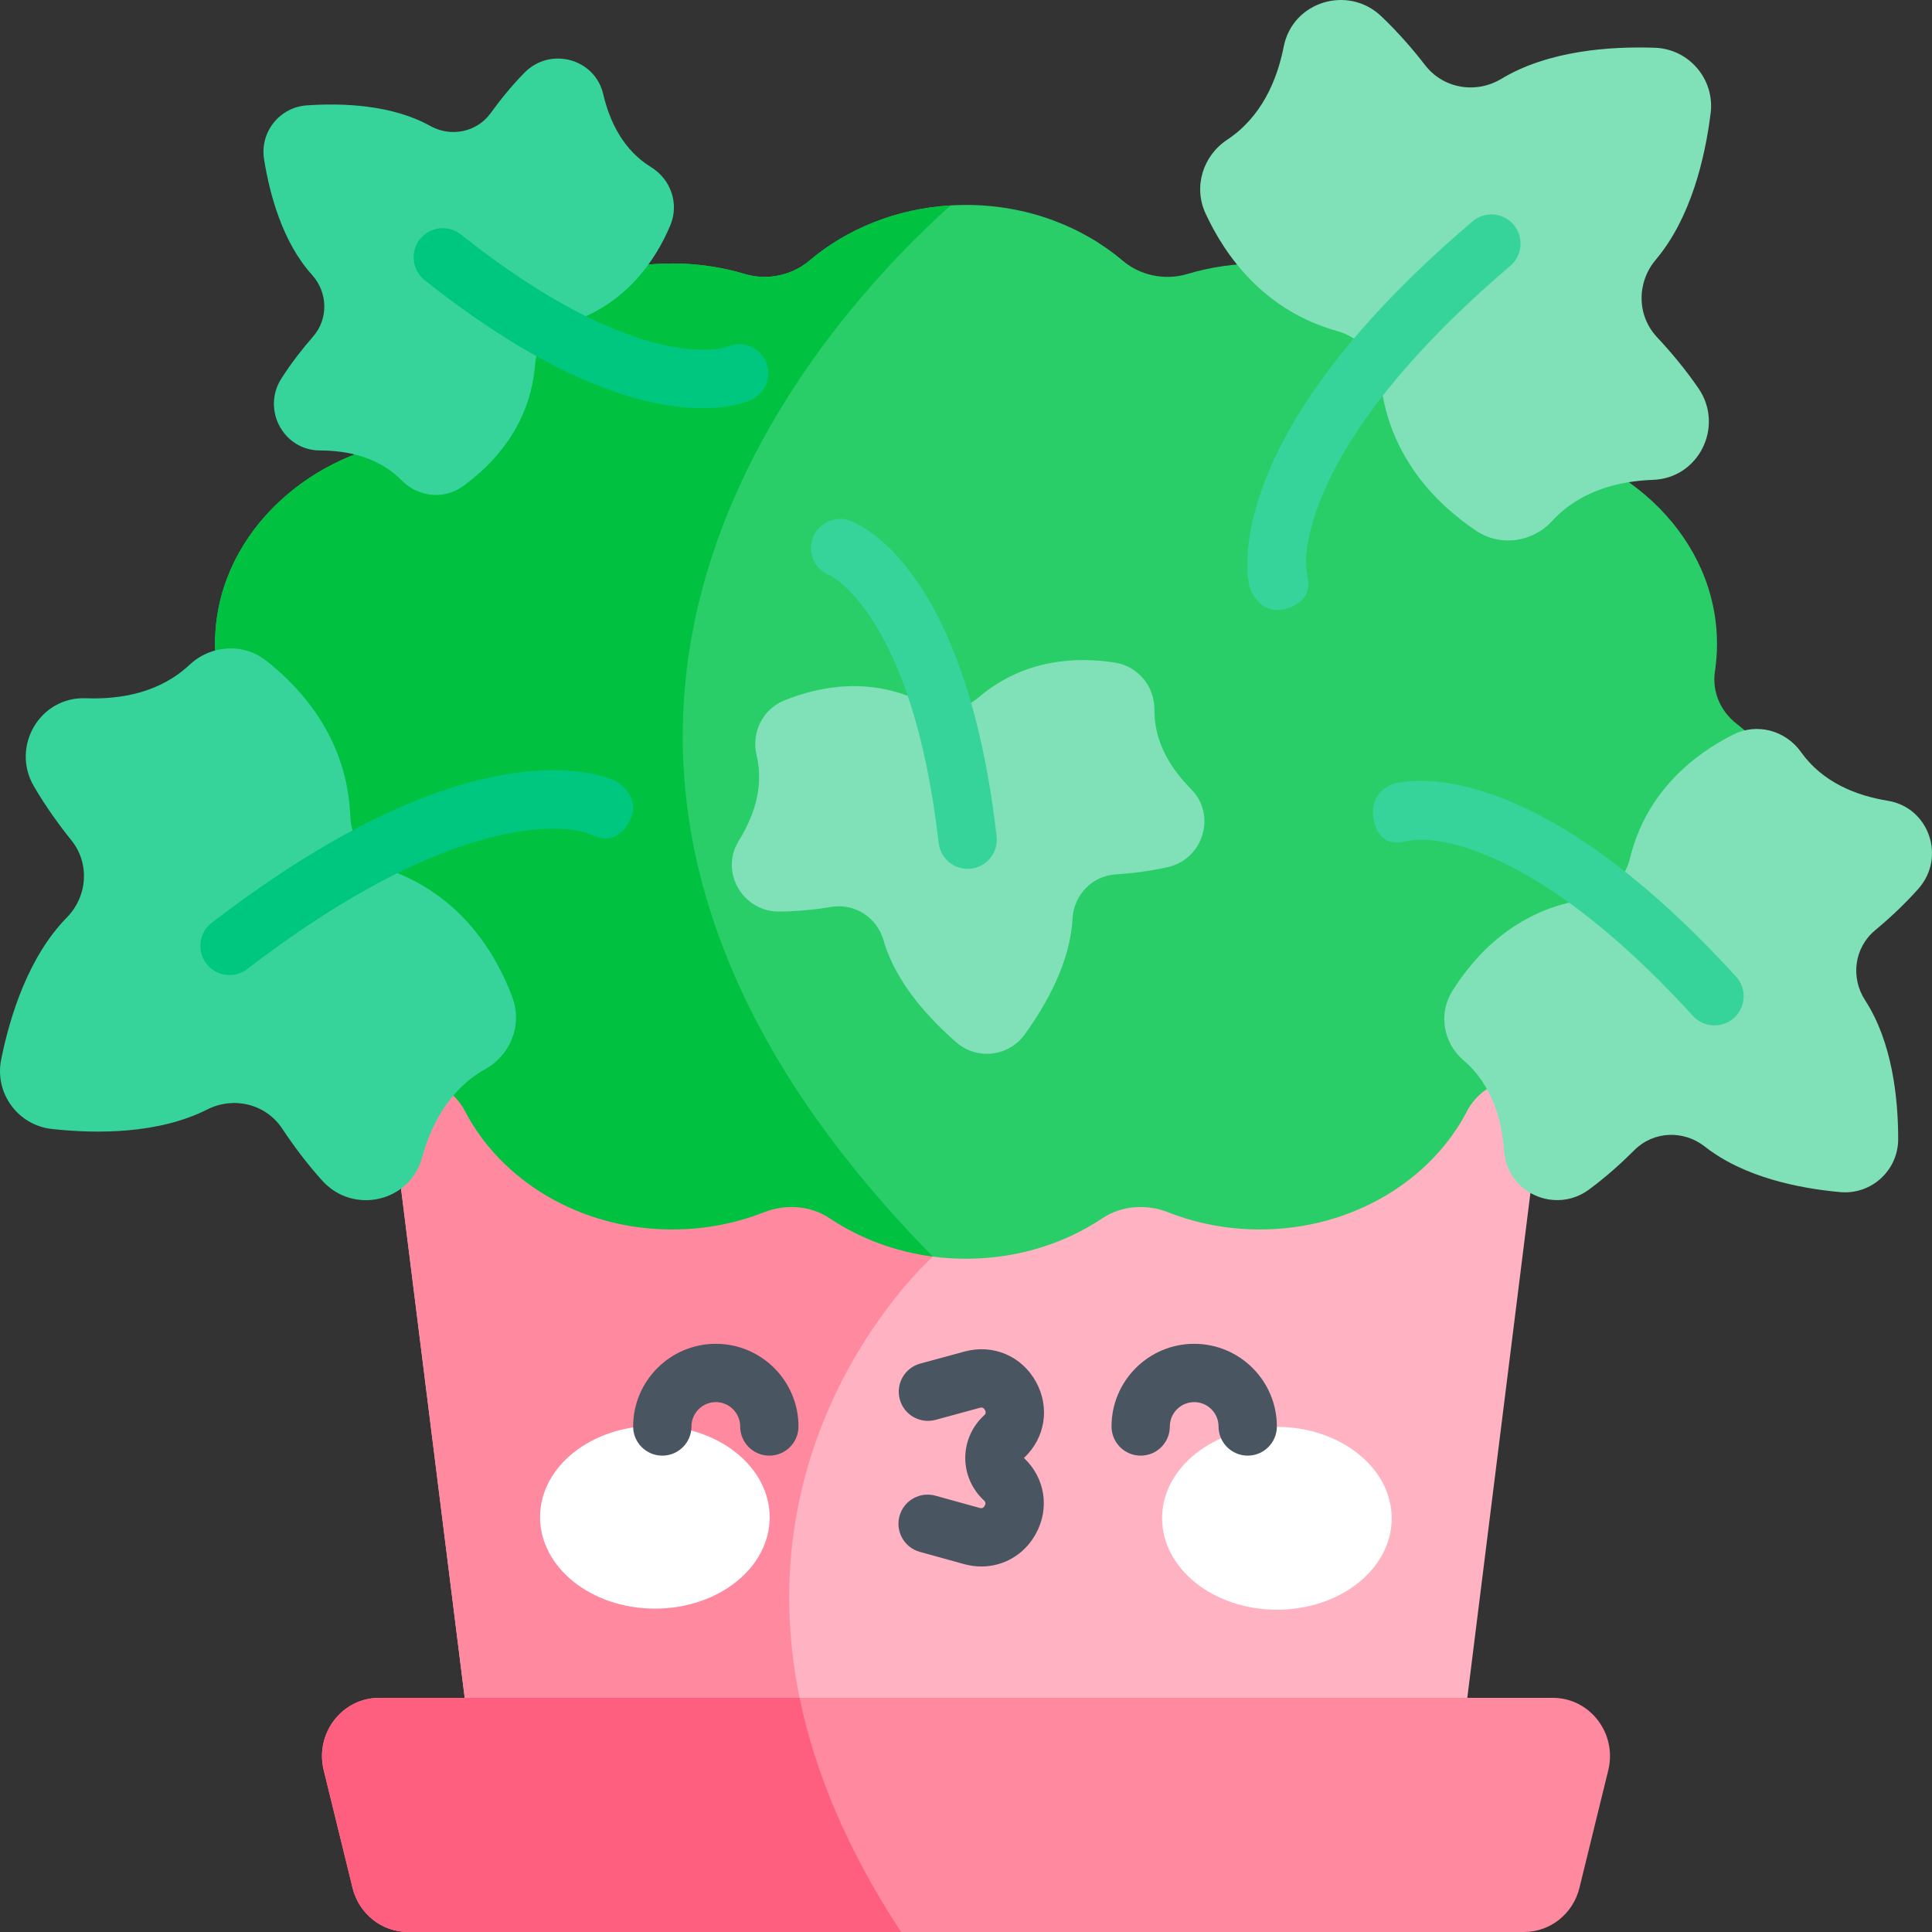 <svg id="Capa_1" enable-background="new 0 0 512 512" height="512" viewBox="0 0 512 512" width="512" xmlns="http://www.w3.org/2000/svg"><rect x="0" y="0" width="512" height="512" fill="#333333" stroke="none"/><g><path d="m411.153 271.517-23.274 186.175h-263.758l-23.274-186.175z" fill="#ffb3c2"/><path d="m264.325 271.517-17.103 61.499s-53.782 47.59-33.505 124.677h-89.595l-23.274-186.175h163.477z" fill="#ff899f"/><path d="m480.967 232.757c-.011 30.425-28.92 55.369-62.838 54.245-3.524-.113-6.975-.505-10.324-1.143-7.727-1.463-15.63 2.071-18.957 8.489-9.623 18.587-30.621 31.476-54.977 31.476-8.654 0-16.876-1.628-24.326-4.564-5.728-2.256-12.353-1.772-17.371 1.577-10.087 6.748-22.605 10.746-36.164 10.746-2.988 0-5.924-.196-8.788-.566l-54.73-33.021-72.358-9.644h-.01c-3.987-3.802-10.004-5.615-15.918-4.492-3.348.639-6.8 1.03-10.324 1.143-33.917 1.123-62.828-23.821-62.838-54.245-.011-16.34 8.026-30.992 20.74-40.944 4.43-3.462 6.522-8.665 5.749-13.878-.361-2.38-.546-4.801-.546-7.263 0-28.21 23.872-49.774 50.001-53.71 6.295-.948 11.694-4.719 13.723-10.138 8.057-21.513 30.723-36.998 57.429-36.998 6.728 0 13.198.979 19.246 2.792 5.935 1.783 12.487.361 17.041-3.492 9.922-8.407 23.007-13.827 37.503-14.692 1.35-.083 2.71-.123 4.08-.123 16.093 0 30.724 5.625 41.573 14.816 4.554 3.853 11.107 5.275 17.041 3.492 6.048-1.813 12.518-2.792 19.246-2.792 26.705 0 49.372 15.486 57.429 36.998 2.03 5.419 7.429 9.19 13.713 10.138 26.16 3.946 50.011 25.562 50.011 53.71 0 2.462-.185 4.883-.546 7.263-.773 5.213 1.319 10.416 5.749 13.878 12.715 9.95 20.751 24.601 20.741 40.942z" fill="#29ce69"/><path d="m247.222 333.016c-10.169-1.329-19.514-4.915-27.386-10.179-5.017-3.349-11.642-3.833-17.371-1.577-7.449 2.936-15.671 4.564-24.325 4.564-24.357 0-45.354-12.889-54.977-31.476-3.328-6.418-11.23-9.952-18.957-8.489-3.348.639-6.8 1.03-10.324 1.143-33.917 1.123-62.828-23.821-62.838-54.245-.011-16.34 8.026-30.992 20.74-40.944 4.43-3.462 6.522-8.665 5.749-13.878-.361-2.38-.546-4.801-.546-7.263 0-28.21 23.872-49.774 50.001-53.71 6.295-.948 11.694-4.719 13.723-10.138 8.057-21.513 30.723-36.998 57.429-36.998 6.728 0 13.198.979 19.246 2.792 5.935 1.783 12.487.361 17.041-3.492 9.922-8.407 23.007-13.827 37.503-14.692-27.364 24.571-142.32 138.749-4.708 278.582z" fill="#00c140"/><path d="m354.43 87.754c-19.445-5.426-29.728-19.892-34.954-31.19-3.251-7.029-.723-15.256 5.735-19.531 9.035-5.981 13.196-15.609 14.994-24.705 2.359-11.932 17.034-16.4 25.847-8.017 4.53 4.309 8.456 8.876 11.641 12.986 4.814 6.212 13.457 7.645 20.189 3.59 12.426-7.484 28.776-8.642 40.668-8.231 9.067.314 15.912 8.343 14.788 17.345-1.474 11.808-5.205 27.769-14.56 38.855-5.069 6.007-5.021 14.767.352 20.503 3.554 3.795 7.443 8.393 10.981 13.548 6.883 10.028.151 23.812-12.004 24.254-9.266.337-19.431 2.923-26.765 10.897-5.243 5.701-13.766 6.896-20.192 2.574-10.33-6.947-22.987-19.389-25.269-39.447-.731-6.42-5.227-11.694-11.451-13.431z" fill="#80e0b7"/><path d="m92.829 216.33c-.781-20.173-12.475-33.523-22.258-41.221-6.087-4.789-14.675-4.232-20.328 1.062-7.908 7.406-18.238 9.227-27.503 8.872-12.154-.465-19.895 12.778-13.779 23.292 3.144 5.404 6.679 10.28 9.941 14.329 4.93 6.121 4.325 14.86-1.178 20.472-10.156 10.357-15.065 25.995-17.416 37.66-1.792 8.894 4.435 17.41 13.454 18.399 11.829 1.297 28.22 1.36 41.169-5.176 7.016-3.542 15.528-1.469 19.866 5.085 2.87 4.336 6.444 9.183 10.64 13.817 8.164 9.016 23.131 5.655 26.373-6.068 2.471-8.936 7.338-18.228 16.794-23.519 6.759-3.782 9.893-11.797 7.175-19.049-4.369-11.657-13.545-26.848-32.531-33.709-6.079-2.195-10.169-7.789-10.419-14.246z" fill="#36d49b"/><path d="m65.534 256.795c46.814-35.921 74.706-38.096 85.635-36.972 2.3.236 4.516.9 6.647 1.795 1.957.822 5.747 1.503 8.721-3.481 4.189-7.039-3.434-11.205-3.434-11.205-1.022-.492-10.537-4.778-28.7-1.765-22.849 3.794-49.191 17.039-78.283 39.369-3.388 2.595-4.022 7.443-1.427 10.831 2.605 3.39 7.453 4.024 10.841 1.428z" fill="#00c780"/><path d="m259.259 184.878c12.274-10.475 26.454-10.842 36.279-9.267 6.112.98 10.44 6.327 10.394 12.517-.064 8.66 4.465 15.715 9.695 20.965 6.861 6.888 3.277 18.613-6.214 20.718-4.879 1.082-9.659 1.648-13.805 1.927-6.268.421-11.073 5.514-11.388 11.788-.58 11.58-7.106 22.94-12.684 30.643-4.253 5.873-12.631 6.831-18.1 2.069-7.173-6.246-16.094-15.84-19.273-26.99-1.722-6.041-7.553-9.918-13.754-8.914-4.102.664-8.887 1.192-13.884 1.239-9.722.091-15.86-10.523-10.73-18.781 3.91-6.295 6.73-14.191 4.713-22.612-1.442-6.02 1.568-12.206 7.301-14.54 9.216-3.752 23.113-6.595 37.434.839 4.584 2.381 10.087 1.752 14.016-1.601z" fill="#80e0b7"/><path d="m236.038 145.583c9.648 9.648 22.899 30.803 28.075 76.063.484 4.24-2.56 8.07-6.8 8.555-4.24.487-8.069-2.559-8.555-6.799-6.894-60.31-28.553-70.81-28.768-70.886-4.009-1.465-6.074-5.898-4.611-9.908 1.462-4.009 5.898-6.073 9.907-4.611 1.118.407 5.377 2.211 10.752 7.586z" fill="#36d49b"/><path d="m141.796 96.64c-1.272 16.086-11.04 26.372-19.101 32.206-5.015 3.629-11.856 2.909-16.201-1.501-6.078-6.169-14.269-7.955-21.68-7.969-9.722-.019-15.479-10.844-10.256-19.044 2.685-4.215 5.665-7.995 8.399-11.124 4.134-4.73 3.931-11.729-.283-16.388-7.778-8.598-11.196-21.245-12.699-30.637-1.146-7.16 4.101-13.762 11.336-14.262 9.489-.656 22.581-.18 32.713 5.456 5.49 3.054 12.354 1.672 16.029-3.423 2.431-3.371 5.441-7.127 8.941-10.693 6.81-6.939 18.655-3.774 20.868 5.693 1.686 7.216 5.275 14.793 12.657 19.322 5.276 3.237 7.522 9.739 5.119 15.444-3.864 9.169-11.68 21.007-27.064 25.876-4.925 1.559-8.371 5.895-8.778 11.044z" fill="#36d49b"/><path d="m186.166 108.174c-13.644 0-37.973-5.589-73.636-33.933-3.34-2.656-3.896-7.516-1.241-10.857 2.654-3.342 7.515-3.896 10.857-1.242 47.521 37.771 70.26 29.88 70.466 29.782 3.871-1.799 8.466-.124 10.267 3.745s.124 8.465-3.745 10.266c-1.079.502-5.367 2.239-12.968 2.239z" fill="#00c780"/><path d="m431.942 227.524c4.344-17.9 17.215-27.726 27.356-32.843 6.309-3.183 13.889-1.133 17.988 4.623 5.734 8.053 14.644 11.548 22.994 12.905 10.954 1.78 15.484 15.023 8.114 23.32-3.789 4.265-7.831 7.986-11.48 11.018-5.515 4.583-6.553 12.508-2.646 18.522 7.21 11.099 8.775 25.971 8.769 36.829-.005 8.278-7.113 14.769-15.357 14.024-10.814-.978-25.484-3.883-35.883-12.069-5.635-4.435-13.621-4.12-18.685.958-3.35 3.359-7.422 7.048-12.013 10.435-8.931 6.588-21.709.878-22.49-10.193-.595-8.439-3.269-17.628-10.769-24.068-5.361-4.604-6.716-12.338-2.975-18.333 6.014-9.636 16.966-21.563 35.186-24.268 5.831-.866 10.5-5.13 11.891-10.86z" fill="#80e0b7"/><path d="m426.206 469.139-7.635 31.156c-1.69 6.883-7.748 11.704-14.702 11.704h-295.738c-6.955 0-13.013-4.821-14.702-11.704l-7.635-31.156c-2.39-9.747 4.843-19.194 14.702-19.194h311.008c9.86 0 17.092 9.448 14.702 19.194z" fill="#ff899f"/><path d="m238.794 512h-130.663c-6.955 0-13.013-4.821-14.702-11.704l-7.635-31.156c-2.39-9.747 4.843-19.194 14.702-19.194h111.407c3.884 18.874 12.168 39.655 26.891 62.054z" fill="#ff5f7f"/><path d="m400.252 70.443c-44.902 38.284-52.852 65.108-54.034 76.03-.249 2.298-.063 4.604.367 6.875.395 2.086.271 5.934-5.225 7.802-7.758 2.628-10.241-5.697-10.241-5.697-.268-1.103-2.473-11.303 4.265-28.436 8.48-21.554 26.932-44.551 54.844-68.34 3.245-2.771 8.119-2.38 10.89.865 2.772 3.256 2.38 8.129-.866 10.901z" fill="#36d49b"/><path d="m459.567 269.724c-1.474 1.35-3.348 2.019-5.203 2.019-2.102 0-4.184-.845-5.708-2.514-34.81-38.116-58.841-45.43-69.355-46.587-2.511-.276-5.038-.046-7.515.452-2.232.449-6.254.39-7.605-5.288-1.906-8.026 5.11-10.087 5.11-10.087 3.596-1.01 36.617-8.222 90.77 51.082 2.886 3.154 2.659 8.038-.494 10.923z" fill="#36d49b"/><g><g fill="#fff"><path d="m203.97 402.145c-.029 13.381-13.674 24.198-30.476 24.161s-30.4-10.914-30.371-24.294c.029-13.381 13.674-24.198 30.477-24.161 16.802.036 30.4 10.913 30.37 24.294z"/><ellipse cx="338.453" cy="402.439" rx="24.228" ry="30.424" transform="matrix(.002 -1 1 .002 -64.725 740.011)"/></g><g><path d="m260.081 415.137c-1.514 0-3.059-.206-4.599-.632l-11.711-3.24c-4.113-1.138-6.525-5.395-5.387-9.508s5.394-6.525 9.508-5.387l11.711 3.24c.335.092.901.251 1.356-.568.455-.818.023-1.215-.234-1.452-3.137-2.887-4.931-6.988-4.922-11.25.01-4.263 1.822-8.355 4.971-11.227.259-.236.691-.631.24-1.452-.451-.819-1.015-.668-1.353-.575l-11.726 3.189c-4.111 1.121-8.363-1.31-9.484-5.429-1.12-4.118 1.311-8.365 5.429-9.485l11.725-3.189c7.556-2.056 15.179 1.175 18.953 8.044 3.738 6.802 2.447 14.872-3.201 20.157 5.624 5.309 6.88 13.385 3.113 20.17-3.028 5.455-8.481 8.594-14.389 8.594z" fill="#495560"/></g><g><path d="m203.881 385.759c-4.268 0-7.727-3.46-7.727-7.727 0-3.559-2.896-6.454-6.454-6.454-3.559 0-6.454 2.895-6.454 6.454 0 4.268-3.459 7.727-7.727 7.727s-7.727-3.46-7.727-7.727c0-12.081 9.828-21.909 21.909-21.909s21.909 9.828 21.909 21.909c-.002 4.267-3.461 7.727-7.729 7.727z" fill="#495560"/></g><g><path d="m330.656 385.759c-4.268 0-7.727-3.46-7.727-7.727 0-3.559-2.896-6.454-6.455-6.454s-6.454 2.895-6.454 6.454c0 4.268-3.459 7.727-7.727 7.727s-7.727-3.46-7.727-7.727c0-12.081 9.828-21.909 21.909-21.909s21.91 9.828 21.91 21.909c-.002 4.267-3.461 7.727-7.729 7.727z" fill="#495560"/></g></g></g></svg>